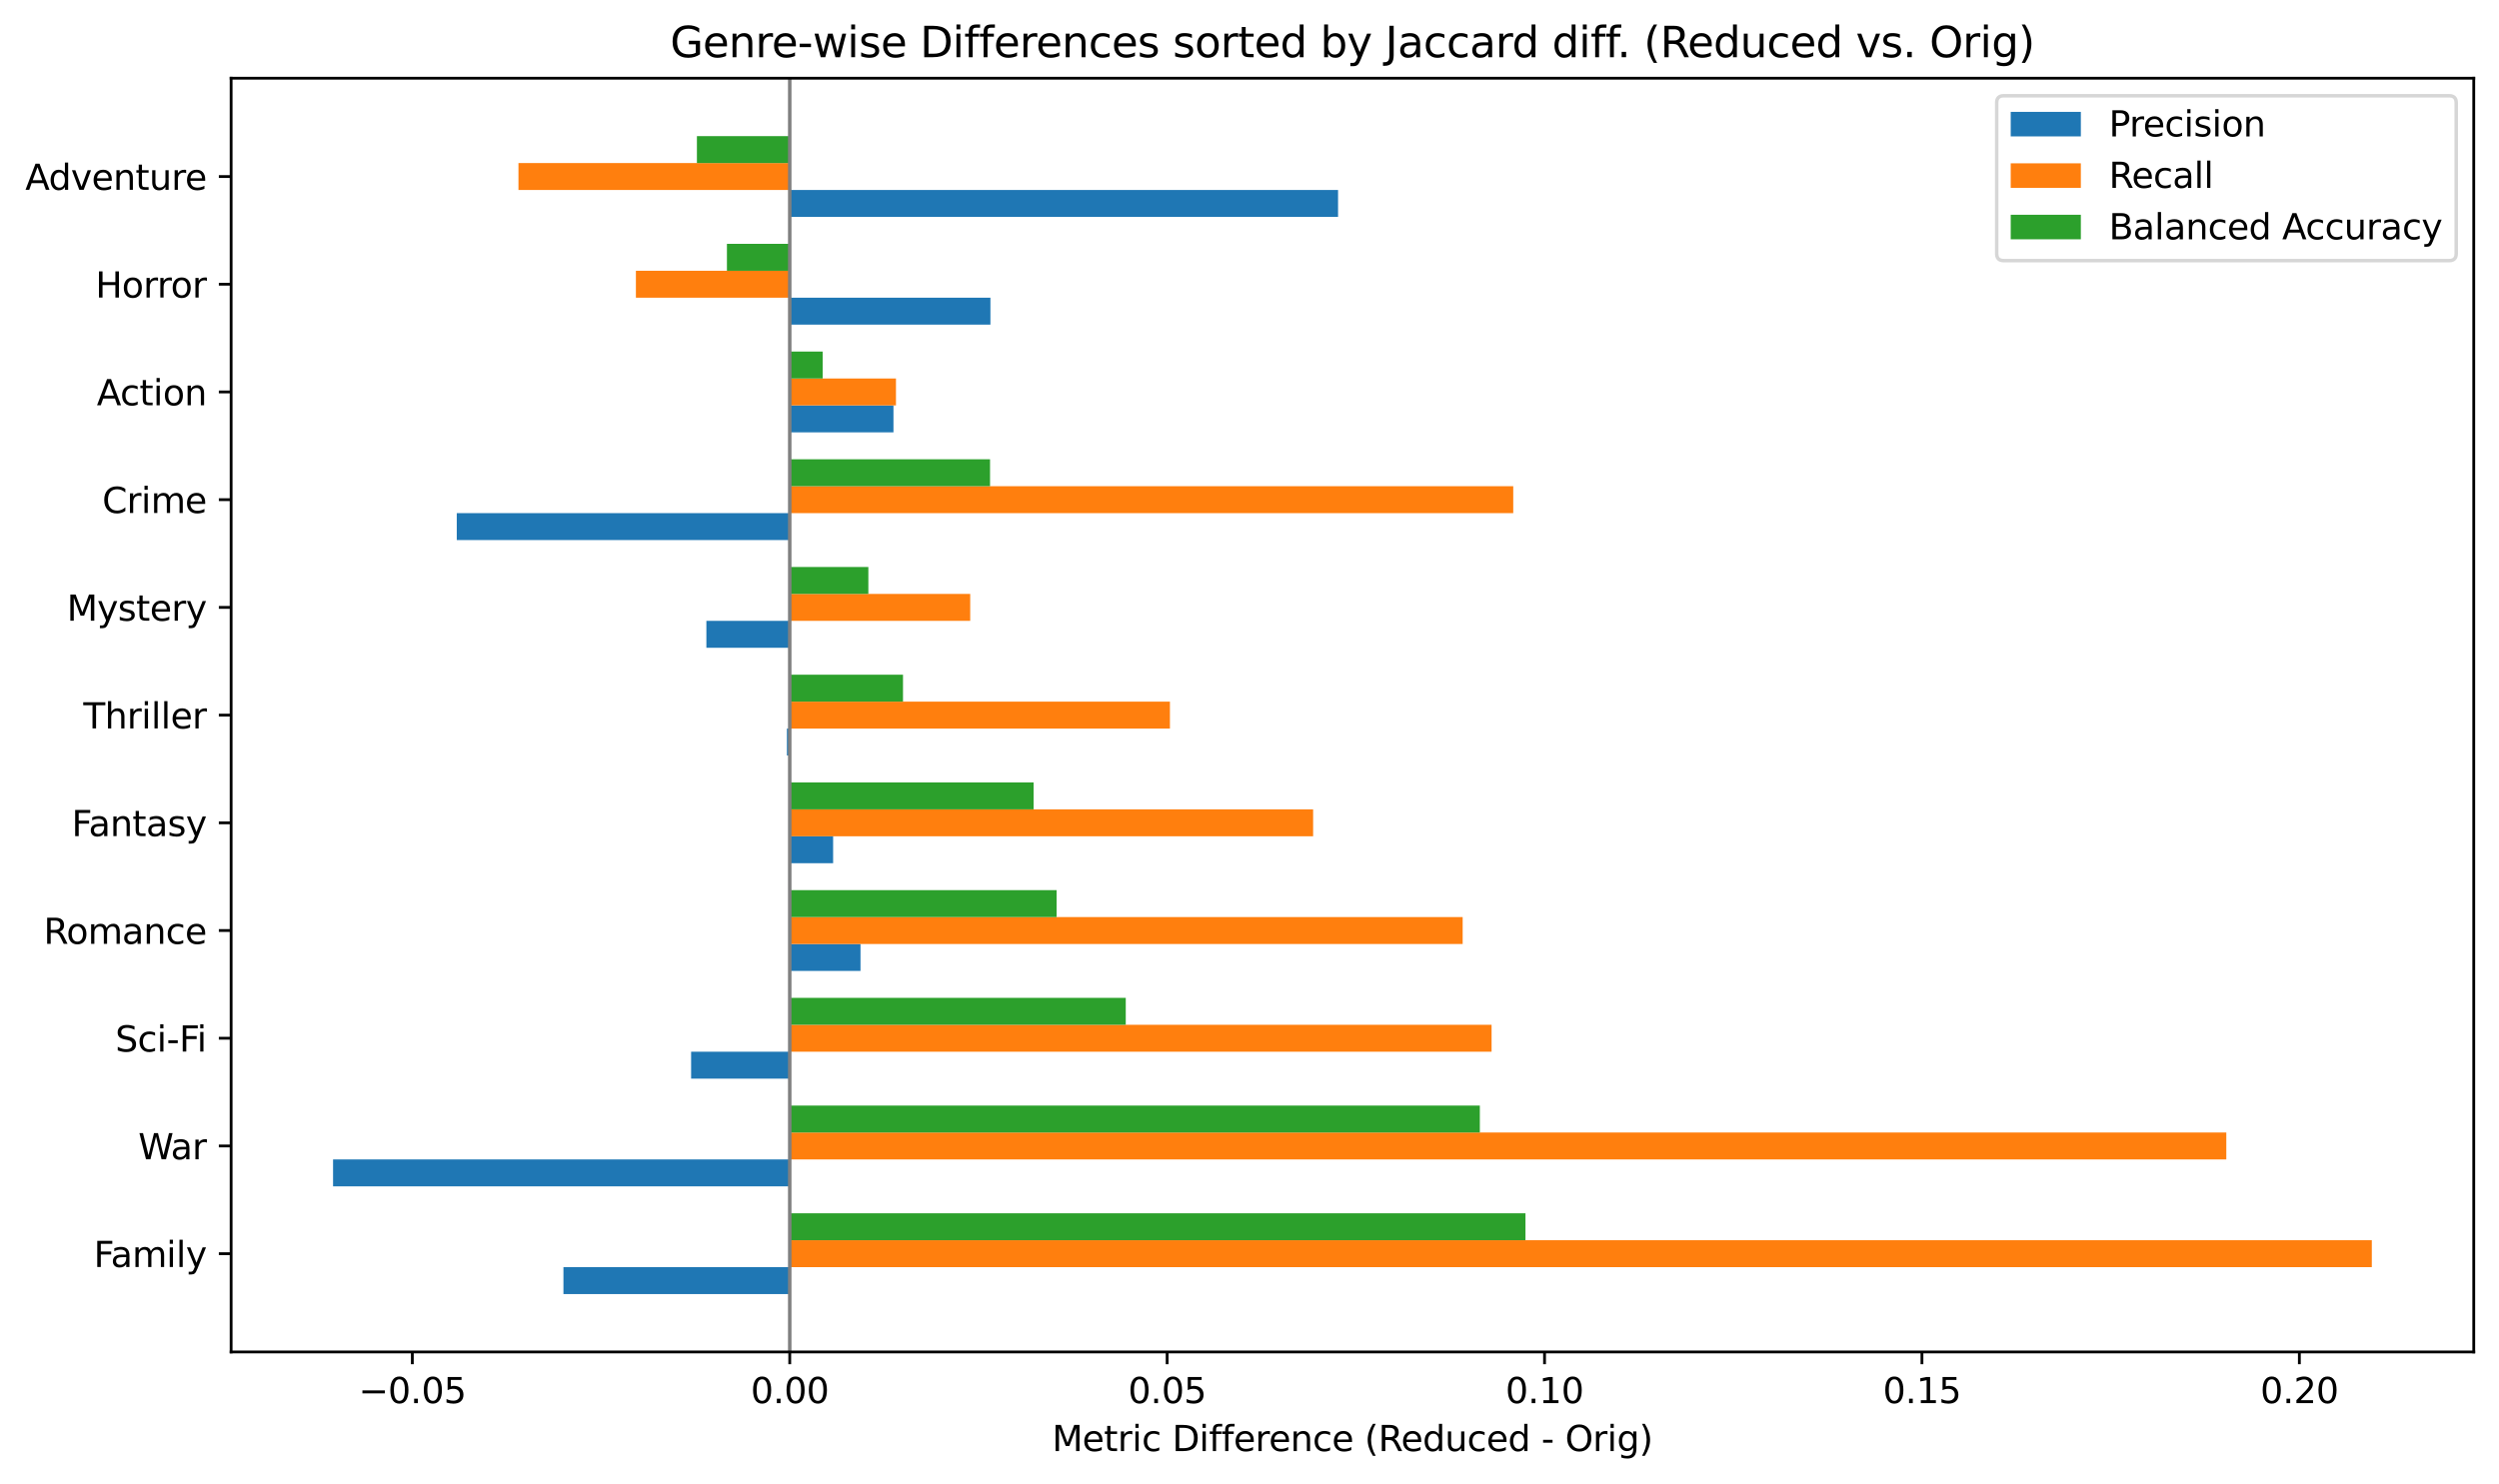 <?xml version="1.0" encoding="utf-8" standalone="no"?>
<!DOCTYPE svg PUBLIC "-//W3C//DTD SVG 1.1//EN"
  "http://www.w3.org/Graphics/SVG/1.1/DTD/svg11.dtd">
<svg xmlns:xlink="http://www.w3.org/1999/xlink" width="712.77pt" height="423.274pt" viewBox="0 0 712.77 423.274" xmlns="http://www.w3.org/2000/svg" version="1.1">
 <defs>
  <style type="text/css">*{stroke-linejoin: round; stroke-linecap: butt}</style>
 </defs>
 <g id="figure_1">
  <g id="patch_1">
   <path d="M 0 423.274 
L 712.77 423.274 
L 712.77 0 
L 0 0 
z
" style="fill: #ffffff"/>
  </g>
  <g id="axes_1">
   <g id="patch_2">
    <path d="M 65.92 385.718 
L 705.57 385.718 
L 705.57 22.318 
L 65.92 22.318 
z
" style="fill: #ffffff"/>
   </g>
   <g id="patch_3">
    <path d="M 225.251 369.2 
L 160.704 369.2 
L 160.704 361.517 
L 225.251 361.517 
z
" clip-path="url(#pf787c75db7)" style="fill: #1f77b4"/>
   </g>
   <g id="patch_4">
    <path d="M 225.251 338.468 
L 94.995 338.468 
L 94.995 330.786 
L 225.251 330.786 
z
" clip-path="url(#pf787c75db7)" style="fill: #1f77b4"/>
   </g>
   <g id="patch_5">
    <path d="M 225.251 307.737 
L 197.12 307.737 
L 197.12 300.054 
L 225.251 300.054 
z
" clip-path="url(#pf787c75db7)" style="fill: #1f77b4"/>
   </g>
   <g id="patch_6">
    <path d="M 225.251 277.005 
L 245.434 277.005 
L 245.434 269.323 
L 225.251 269.323 
z
" clip-path="url(#pf787c75db7)" style="fill: #1f77b4"/>
   </g>
   <g id="patch_7">
    <path d="M 225.251 246.274 
L 237.625 246.274 
L 237.625 238.591 
L 225.251 238.591 
z
" clip-path="url(#pf787c75db7)" style="fill: #1f77b4"/>
   </g>
   <g id="patch_8">
    <path d="M 225.251 215.542 
L 224.447 215.542 
L 224.447 207.86 
L 225.251 207.86 
z
" clip-path="url(#pf787c75db7)" style="fill: #1f77b4"/>
   </g>
   <g id="patch_9">
    <path d="M 225.251 184.811 
L 201.475 184.811 
L 201.475 177.128 
L 225.251 177.128 
z
" clip-path="url(#pf787c75db7)" style="fill: #1f77b4"/>
   </g>
   <g id="patch_10">
    <path d="M 225.251 154.079 
L 130.28 154.079 
L 130.28 146.397 
L 225.251 146.397 
z
" clip-path="url(#pf787c75db7)" style="fill: #1f77b4"/>
   </g>
   <g id="patch_11">
    <path d="M 225.251 123.348 
L 254.835 123.348 
L 254.835 115.665 
L 225.251 115.665 
z
" clip-path="url(#pf787c75db7)" style="fill: #1f77b4"/>
   </g>
   <g id="patch_12">
    <path d="M 225.251 92.616 
L 282.49 92.616 
L 282.49 84.934 
L 225.251 84.934 
z
" clip-path="url(#pf787c75db7)" style="fill: #1f77b4"/>
   </g>
   <g id="patch_13">
    <path d="M 225.251 61.885 
L 381.643 61.885 
L 381.643 54.202 
L 225.251 54.202 
z
" clip-path="url(#pf787c75db7)" style="fill: #1f77b4"/>
   </g>
   <g id="patch_14">
    <path d="M 225.251 361.517 
L 676.495 361.517 
L 676.495 353.834 
L 225.251 353.834 
z
" clip-path="url(#pf787c75db7)" style="fill: #ff7f0e"/>
   </g>
   <g id="patch_15">
    <path d="M 225.251 330.786 
L 634.993 330.786 
L 634.993 323.103 
L 225.251 323.103 
z
" clip-path="url(#pf787c75db7)" style="fill: #ff7f0e"/>
   </g>
   <g id="patch_16">
    <path d="M 225.251 300.054 
L 425.431 300.054 
L 425.431 292.371 
L 225.251 292.371 
z
" clip-path="url(#pf787c75db7)" style="fill: #ff7f0e"/>
   </g>
   <g id="patch_17">
    <path d="M 225.251 269.323 
L 417.183 269.323 
L 417.183 261.64 
L 225.251 261.64 
z
" clip-path="url(#pf787c75db7)" style="fill: #ff7f0e"/>
   </g>
   <g id="patch_18">
    <path d="M 225.251 238.591 
L 374.532 238.591 
L 374.532 230.908 
L 225.251 230.908 
z
" clip-path="url(#pf787c75db7)" style="fill: #ff7f0e"/>
   </g>
   <g id="patch_19">
    <path d="M 225.251 207.86 
L 333.69 207.86 
L 333.69 200.177 
L 225.251 200.177 
z
" clip-path="url(#pf787c75db7)" style="fill: #ff7f0e"/>
   </g>
   <g id="patch_20">
    <path d="M 225.251 177.128 
L 276.726 177.128 
L 276.726 169.445 
L 225.251 169.445 
z
" clip-path="url(#pf787c75db7)" style="fill: #ff7f0e"/>
   </g>
   <g id="patch_21">
    <path d="M 225.251 146.397 
L 431.611 146.397 
L 431.611 138.714 
L 225.251 138.714 
z
" clip-path="url(#pf787c75db7)" style="fill: #ff7f0e"/>
   </g>
   <g id="patch_22">
    <path d="M 225.251 115.665 
L 255.55 115.665 
L 255.55 107.982 
L 225.251 107.982 
z
" clip-path="url(#pf787c75db7)" style="fill: #ff7f0e"/>
   </g>
   <g id="patch_23">
    <path d="M 225.251 84.934 
L 181.373 84.934 
L 181.373 77.251 
L 225.251 77.251 
z
" clip-path="url(#pf787c75db7)" style="fill: #ff7f0e"/>
   </g>
   <g id="patch_24">
    <path d="M 225.251 54.202 
L 147.876 54.202 
L 147.876 46.519 
L 225.251 46.519 
z
" clip-path="url(#pf787c75db7)" style="fill: #ff7f0e"/>
   </g>
   <g id="patch_25">
    <path d="M 225.251 353.834 
L 435.099 353.834 
L 435.099 346.151 
L 225.251 346.151 
z
" clip-path="url(#pf787c75db7)" style="fill: #2ca02c"/>
   </g>
   <g id="patch_26">
    <path d="M 225.251 323.103 
L 422.083 323.103 
L 422.083 315.42 
L 225.251 315.42 
z
" clip-path="url(#pf787c75db7)" style="fill: #2ca02c"/>
   </g>
   <g id="patch_27">
    <path d="M 225.251 292.371 
L 321.092 292.371 
L 321.092 284.688 
L 225.251 284.688 
z
" clip-path="url(#pf787c75db7)" style="fill: #2ca02c"/>
   </g>
   <g id="patch_28">
    <path d="M 225.251 261.64 
L 301.369 261.64 
L 301.369 253.957 
L 225.251 253.957 
z
" clip-path="url(#pf787c75db7)" style="fill: #2ca02c"/>
   </g>
   <g id="patch_29">
    <path d="M 225.251 230.908 
L 294.805 230.908 
L 294.805 223.225 
L 225.251 223.225 
z
" clip-path="url(#pf787c75db7)" style="fill: #2ca02c"/>
   </g>
   <g id="patch_30">
    <path d="M 225.251 200.177 
L 257.556 200.177 
L 257.556 192.494 
L 225.251 192.494 
z
" clip-path="url(#pf787c75db7)" style="fill: #2ca02c"/>
   </g>
   <g id="patch_31">
    <path d="M 225.251 169.445 
L 247.673 169.445 
L 247.673 161.762 
L 225.251 161.762 
z
" clip-path="url(#pf787c75db7)" style="fill: #2ca02c"/>
   </g>
   <g id="patch_32">
    <path d="M 225.251 138.714 
L 282.382 138.714 
L 282.382 131.031 
L 225.251 131.031 
z
" clip-path="url(#pf787c75db7)" style="fill: #2ca02c"/>
   </g>
   <g id="patch_33">
    <path d="M 225.251 107.982 
L 234.639 107.982 
L 234.639 100.299 
L 225.251 100.299 
z
" clip-path="url(#pf787c75db7)" style="fill: #2ca02c"/>
   </g>
   <g id="patch_34">
    <path d="M 225.251 77.251 
L 207.335 77.251 
L 207.335 69.568 
L 225.251 69.568 
z
" clip-path="url(#pf787c75db7)" style="fill: #2ca02c"/>
   </g>
   <g id="patch_35">
    <path d="M 225.251 46.519 
L 198.775 46.519 
L 198.775 38.836 
L 225.251 38.836 
z
" clip-path="url(#pf787c75db7)" style="fill: #2ca02c"/>
   </g>
   <g id="matplotlib.axis_1">
    <g id="xtick_1">
     <g id="line2d_1">
      <defs>
       <path id="m34e09c35d1" d="M 0 0 
L 0 3.5 
" style="stroke: #000000; stroke-width: 0.8"/>
      </defs>
      <g>
       <use xlink:href="#m34e09c35d1" x="117.606" y="385.718" style="stroke: #000000; stroke-width: 0.8"/>
      </g>
     </g>
     <g id="text_1">
      <!-- −0.05 -->
      <g transform="translate(102.284 400.317) scale(0.1 -0.1)">
       <defs>
        <path id="DejaVuSans-2212" d="M 678 2272 
L 4684 2272 
L 4684 1741 
L 678 1741 
L 678 2272 
z
" transform="scale(0.016)"/>
        <path id="DejaVuSans-30" d="M 2034 4250 
Q 1547 4250 1301 3770 
Q 1056 3291 1056 2328 
Q 1056 1369 1301 889 
Q 1547 409 2034 409 
Q 2525 409 2770 889 
Q 3016 1369 3016 2328 
Q 3016 3291 2770 3770 
Q 2525 4250 2034 4250 
z
M 2034 4750 
Q 2819 4750 3233 4129 
Q 3647 3509 3647 2328 
Q 3647 1150 3233 529 
Q 2819 -91 2034 -91 
Q 1250 -91 836 529 
Q 422 1150 422 2328 
Q 422 3509 836 4129 
Q 1250 4750 2034 4750 
z
" transform="scale(0.016)"/>
        <path id="DejaVuSans-2e" d="M 684 794 
L 1344 794 
L 1344 0 
L 684 0 
L 684 794 
z
" transform="scale(0.016)"/>
        <path id="DejaVuSans-35" d="M 691 4666 
L 3169 4666 
L 3169 4134 
L 1269 4134 
L 1269 2991 
Q 1406 3038 1543 3061 
Q 1681 3084 1819 3084 
Q 2600 3084 3056 2656 
Q 3513 2228 3513 1497 
Q 3513 744 3044 326 
Q 2575 -91 1722 -91 
Q 1428 -91 1123 -41 
Q 819 9 494 109 
L 494 744 
Q 775 591 1075 516 
Q 1375 441 1709 441 
Q 2250 441 2565 725 
Q 2881 1009 2881 1497 
Q 2881 1984 2565 2268 
Q 2250 2553 1709 2553 
Q 1456 2553 1204 2497 
Q 953 2441 691 2322 
L 691 4666 
z
" transform="scale(0.016)"/>
       </defs>
       <use xlink:href="#DejaVuSans-2212"/>
       <use xlink:href="#DejaVuSans-30" x="83.789"/>
       <use xlink:href="#DejaVuSans-2e" x="147.412"/>
       <use xlink:href="#DejaVuSans-30" x="179.199"/>
       <use xlink:href="#DejaVuSans-35" x="242.822"/>
      </g>
     </g>
    </g>
    <g id="xtick_2">
     <g id="line2d_2">
      <g>
       <use xlink:href="#m34e09c35d1" x="225.251" y="385.718" style="stroke: #000000; stroke-width: 0.8"/>
      </g>
     </g>
     <g id="text_2">
      <!-- 0.00 -->
      <g transform="translate(214.118 400.317) scale(0.1 -0.1)">
       <use xlink:href="#DejaVuSans-30"/>
       <use xlink:href="#DejaVuSans-2e" x="63.623"/>
       <use xlink:href="#DejaVuSans-30" x="95.41"/>
       <use xlink:href="#DejaVuSans-30" x="159.033"/>
      </g>
     </g>
    </g>
    <g id="xtick_3">
     <g id="line2d_3">
      <g>
       <use xlink:href="#m34e09c35d1" x="332.895" y="385.718" style="stroke: #000000; stroke-width: 0.8"/>
      </g>
     </g>
     <g id="text_3">
      <!-- 0.05 -->
      <g transform="translate(321.762 400.317) scale(0.1 -0.1)">
       <use xlink:href="#DejaVuSans-30"/>
       <use xlink:href="#DejaVuSans-2e" x="63.623"/>
       <use xlink:href="#DejaVuSans-30" x="95.41"/>
       <use xlink:href="#DejaVuSans-35" x="159.033"/>
      </g>
     </g>
    </g>
    <g id="xtick_4">
     <g id="line2d_4">
      <g>
       <use xlink:href="#m34e09c35d1" x="440.539" y="385.718" style="stroke: #000000; stroke-width: 0.8"/>
      </g>
     </g>
     <g id="text_4">
      <!-- 0.10 -->
      <g transform="translate(429.406 400.317) scale(0.1 -0.1)">
       <defs>
        <path id="DejaVuSans-31" d="M 794 531 
L 1825 531 
L 1825 4091 
L 703 3866 
L 703 4441 
L 1819 4666 
L 2450 4666 
L 2450 531 
L 3481 531 
L 3481 0 
L 794 0 
L 794 531 
z
" transform="scale(0.016)"/>
       </defs>
       <use xlink:href="#DejaVuSans-30"/>
       <use xlink:href="#DejaVuSans-2e" x="63.623"/>
       <use xlink:href="#DejaVuSans-31" x="95.41"/>
       <use xlink:href="#DejaVuSans-30" x="159.033"/>
      </g>
     </g>
    </g>
    <g id="xtick_5">
     <g id="line2d_5">
      <g>
       <use xlink:href="#m34e09c35d1" x="548.183" y="385.718" style="stroke: #000000; stroke-width: 0.8"/>
      </g>
     </g>
     <g id="text_5">
      <!-- 0.15 -->
      <g transform="translate(537.051 400.317) scale(0.1 -0.1)">
       <use xlink:href="#DejaVuSans-30"/>
       <use xlink:href="#DejaVuSans-2e" x="63.623"/>
       <use xlink:href="#DejaVuSans-31" x="95.41"/>
       <use xlink:href="#DejaVuSans-35" x="159.033"/>
      </g>
     </g>
    </g>
    <g id="xtick_6">
     <g id="line2d_6">
      <g>
       <use xlink:href="#m34e09c35d1" x="655.828" y="385.718" style="stroke: #000000; stroke-width: 0.8"/>
      </g>
     </g>
     <g id="text_6">
      <!-- 0.20 -->
      <g transform="translate(644.695 400.317) scale(0.1 -0.1)">
       <defs>
        <path id="DejaVuSans-32" d="M 1228 531 
L 3431 531 
L 3431 0 
L 469 0 
L 469 531 
Q 828 903 1448 1529 
Q 2069 2156 2228 2338 
Q 2531 2678 2651 2914 
Q 2772 3150 2772 3378 
Q 2772 3750 2511 3984 
Q 2250 4219 1831 4219 
Q 1534 4219 1204 4116 
Q 875 4013 500 3803 
L 500 4441 
Q 881 4594 1212 4672 
Q 1544 4750 1819 4750 
Q 2544 4750 2975 4387 
Q 3406 4025 3406 3419 
Q 3406 3131 3298 2873 
Q 3191 2616 2906 2266 
Q 2828 2175 2409 1742 
Q 1991 1309 1228 531 
z
" transform="scale(0.016)"/>
       </defs>
       <use xlink:href="#DejaVuSans-30"/>
       <use xlink:href="#DejaVuSans-2e" x="63.623"/>
       <use xlink:href="#DejaVuSans-32" x="95.41"/>
       <use xlink:href="#DejaVuSans-30" x="159.033"/>
      </g>
     </g>
    </g>
    <g id="text_7">
     <!-- Metric Difference (Reduced - Orig) -->
     <g transform="translate(300.066 413.995) scale(0.1 -0.1)">
      <defs>
       <path id="DejaVuSans-4d" d="M 628 4666 
L 1569 4666 
L 2759 1491 
L 3956 4666 
L 4897 4666 
L 4897 0 
L 4281 0 
L 4281 4097 
L 3078 897 
L 2444 897 
L 1241 4097 
L 1241 0 
L 628 0 
L 628 4666 
z
" transform="scale(0.016)"/>
       <path id="DejaVuSans-65" d="M 3597 1894 
L 3597 1613 
L 953 1613 
Q 991 1019 1311 708 
Q 1631 397 2203 397 
Q 2534 397 2845 478 
Q 3156 559 3463 722 
L 3463 178 
Q 3153 47 2828 -22 
Q 2503 -91 2169 -91 
Q 1331 -91 842 396 
Q 353 884 353 1716 
Q 353 2575 817 3079 
Q 1281 3584 2069 3584 
Q 2775 3584 3186 3129 
Q 3597 2675 3597 1894 
z
M 3022 2063 
Q 3016 2534 2758 2815 
Q 2500 3097 2075 3097 
Q 1594 3097 1305 2825 
Q 1016 2553 972 2059 
L 3022 2063 
z
" transform="scale(0.016)"/>
       <path id="DejaVuSans-74" d="M 1172 4494 
L 1172 3500 
L 2356 3500 
L 2356 3053 
L 1172 3053 
L 1172 1153 
Q 1172 725 1289 603 
Q 1406 481 1766 481 
L 2356 481 
L 2356 0 
L 1766 0 
Q 1100 0 847 248 
Q 594 497 594 1153 
L 594 3053 
L 172 3053 
L 172 3500 
L 594 3500 
L 594 4494 
L 1172 4494 
z
" transform="scale(0.016)"/>
       <path id="DejaVuSans-72" d="M 2631 2963 
Q 2534 3019 2420 3045 
Q 2306 3072 2169 3072 
Q 1681 3072 1420 2755 
Q 1159 2438 1159 1844 
L 1159 0 
L 581 0 
L 581 3500 
L 1159 3500 
L 1159 2956 
Q 1341 3275 1631 3429 
Q 1922 3584 2338 3584 
Q 2397 3584 2469 3576 
Q 2541 3569 2628 3553 
L 2631 2963 
z
" transform="scale(0.016)"/>
       <path id="DejaVuSans-69" d="M 603 3500 
L 1178 3500 
L 1178 0 
L 603 0 
L 603 3500 
z
M 603 4863 
L 1178 4863 
L 1178 4134 
L 603 4134 
L 603 4863 
z
" transform="scale(0.016)"/>
       <path id="DejaVuSans-63" d="M 3122 3366 
L 3122 2828 
Q 2878 2963 2633 3030 
Q 2388 3097 2138 3097 
Q 1578 3097 1268 2742 
Q 959 2388 959 1747 
Q 959 1106 1268 751 
Q 1578 397 2138 397 
Q 2388 397 2633 464 
Q 2878 531 3122 666 
L 3122 134 
Q 2881 22 2623 -34 
Q 2366 -91 2075 -91 
Q 1284 -91 818 406 
Q 353 903 353 1747 
Q 353 2603 823 3093 
Q 1294 3584 2113 3584 
Q 2378 3584 2631 3529 
Q 2884 3475 3122 3366 
z
" transform="scale(0.016)"/>
       <path id="DejaVuSans-20" transform="scale(0.016)"/>
       <path id="DejaVuSans-44" d="M 1259 4147 
L 1259 519 
L 2022 519 
Q 2988 519 3436 956 
Q 3884 1394 3884 2338 
Q 3884 3275 3436 3711 
Q 2988 4147 2022 4147 
L 1259 4147 
z
M 628 4666 
L 1925 4666 
Q 3281 4666 3915 4102 
Q 4550 3538 4550 2338 
Q 4550 1131 3912 565 
Q 3275 0 1925 0 
L 628 0 
L 628 4666 
z
" transform="scale(0.016)"/>
       <path id="DejaVuSans-66" d="M 2375 4863 
L 2375 4384 
L 1825 4384 
Q 1516 4384 1395 4259 
Q 1275 4134 1275 3809 
L 1275 3500 
L 2222 3500 
L 2222 3053 
L 1275 3053 
L 1275 0 
L 697 0 
L 697 3053 
L 147 3053 
L 147 3500 
L 697 3500 
L 697 3744 
Q 697 4328 969 4595 
Q 1241 4863 1831 4863 
L 2375 4863 
z
" transform="scale(0.016)"/>
       <path id="DejaVuSans-6e" d="M 3513 2113 
L 3513 0 
L 2938 0 
L 2938 2094 
Q 2938 2591 2744 2837 
Q 2550 3084 2163 3084 
Q 1697 3084 1428 2787 
Q 1159 2491 1159 1978 
L 1159 0 
L 581 0 
L 581 3500 
L 1159 3500 
L 1159 2956 
Q 1366 3272 1645 3428 
Q 1925 3584 2291 3584 
Q 2894 3584 3203 3211 
Q 3513 2838 3513 2113 
z
" transform="scale(0.016)"/>
       <path id="DejaVuSans-28" d="M 1984 4856 
Q 1566 4138 1362 3434 
Q 1159 2731 1159 2009 
Q 1159 1288 1364 580 
Q 1569 -128 1984 -844 
L 1484 -844 
Q 1016 -109 783 600 
Q 550 1309 550 2009 
Q 550 2706 781 3412 
Q 1013 4119 1484 4856 
L 1984 4856 
z
" transform="scale(0.016)"/>
       <path id="DejaVuSans-52" d="M 2841 2188 
Q 3044 2119 3236 1894 
Q 3428 1669 3622 1275 
L 4263 0 
L 3584 0 
L 2988 1197 
Q 2756 1666 2539 1819 
Q 2322 1972 1947 1972 
L 1259 1972 
L 1259 0 
L 628 0 
L 628 4666 
L 2053 4666 
Q 2853 4666 3247 4331 
Q 3641 3997 3641 3322 
Q 3641 2881 3436 2590 
Q 3231 2300 2841 2188 
z
M 1259 4147 
L 1259 2491 
L 2053 2491 
Q 2509 2491 2742 2702 
Q 2975 2913 2975 3322 
Q 2975 3731 2742 3939 
Q 2509 4147 2053 4147 
L 1259 4147 
z
" transform="scale(0.016)"/>
       <path id="DejaVuSans-64" d="M 2906 2969 
L 2906 4863 
L 3481 4863 
L 3481 0 
L 2906 0 
L 2906 525 
Q 2725 213 2448 61 
Q 2172 -91 1784 -91 
Q 1150 -91 751 415 
Q 353 922 353 1747 
Q 353 2572 751 3078 
Q 1150 3584 1784 3584 
Q 2172 3584 2448 3432 
Q 2725 3281 2906 2969 
z
M 947 1747 
Q 947 1113 1208 752 
Q 1469 391 1925 391 
Q 2381 391 2643 752 
Q 2906 1113 2906 1747 
Q 2906 2381 2643 2742 
Q 2381 3103 1925 3103 
Q 1469 3103 1208 2742 
Q 947 2381 947 1747 
z
" transform="scale(0.016)"/>
       <path id="DejaVuSans-75" d="M 544 1381 
L 544 3500 
L 1119 3500 
L 1119 1403 
Q 1119 906 1312 657 
Q 1506 409 1894 409 
Q 2359 409 2629 706 
Q 2900 1003 2900 1516 
L 2900 3500 
L 3475 3500 
L 3475 0 
L 2900 0 
L 2900 538 
Q 2691 219 2414 64 
Q 2138 -91 1772 -91 
Q 1169 -91 856 284 
Q 544 659 544 1381 
z
M 1991 3584 
L 1991 3584 
z
" transform="scale(0.016)"/>
       <path id="DejaVuSans-2d" d="M 313 2009 
L 1997 2009 
L 1997 1497 
L 313 1497 
L 313 2009 
z
" transform="scale(0.016)"/>
       <path id="DejaVuSans-4f" d="M 2522 4238 
Q 1834 4238 1429 3725 
Q 1025 3213 1025 2328 
Q 1025 1447 1429 934 
Q 1834 422 2522 422 
Q 3209 422 3611 934 
Q 4013 1447 4013 2328 
Q 4013 3213 3611 3725 
Q 3209 4238 2522 4238 
z
M 2522 4750 
Q 3503 4750 4090 4092 
Q 4678 3434 4678 2328 
Q 4678 1225 4090 567 
Q 3503 -91 2522 -91 
Q 1538 -91 948 565 
Q 359 1222 359 2328 
Q 359 3434 948 4092 
Q 1538 4750 2522 4750 
z
" transform="scale(0.016)"/>
       <path id="DejaVuSans-67" d="M 2906 1791 
Q 2906 2416 2648 2759 
Q 2391 3103 1925 3103 
Q 1463 3103 1205 2759 
Q 947 2416 947 1791 
Q 947 1169 1205 825 
Q 1463 481 1925 481 
Q 2391 481 2648 825 
Q 2906 1169 2906 1791 
z
M 3481 434 
Q 3481 -459 3084 -895 
Q 2688 -1331 1869 -1331 
Q 1566 -1331 1297 -1286 
Q 1028 -1241 775 -1147 
L 775 -588 
Q 1028 -725 1275 -790 
Q 1522 -856 1778 -856 
Q 2344 -856 2625 -561 
Q 2906 -266 2906 331 
L 2906 616 
Q 2728 306 2450 153 
Q 2172 0 1784 0 
Q 1141 0 747 490 
Q 353 981 353 1791 
Q 353 2603 747 3093 
Q 1141 3584 1784 3584 
Q 2172 3584 2450 3431 
Q 2728 3278 2906 2969 
L 2906 3500 
L 3481 3500 
L 3481 434 
z
" transform="scale(0.016)"/>
       <path id="DejaVuSans-29" d="M 513 4856 
L 1013 4856 
Q 1481 4119 1714 3412 
Q 1947 2706 1947 2009 
Q 1947 1309 1714 600 
Q 1481 -109 1013 -844 
L 513 -844 
Q 928 -128 1133 580 
Q 1338 1288 1338 2009 
Q 1338 2731 1133 3434 
Q 928 4138 513 4856 
z
" transform="scale(0.016)"/>
      </defs>
      <use xlink:href="#DejaVuSans-4d"/>
      <use xlink:href="#DejaVuSans-65" x="86.279"/>
      <use xlink:href="#DejaVuSans-74" x="147.803"/>
      <use xlink:href="#DejaVuSans-72" x="187.012"/>
      <use xlink:href="#DejaVuSans-69" x="228.125"/>
      <use xlink:href="#DejaVuSans-63" x="255.908"/>
      <use xlink:href="#DejaVuSans-20" x="310.889"/>
      <use xlink:href="#DejaVuSans-44" x="342.676"/>
      <use xlink:href="#DejaVuSans-69" x="419.678"/>
      <use xlink:href="#DejaVuSans-66" x="447.461"/>
      <use xlink:href="#DejaVuSans-66" x="482.666"/>
      <use xlink:href="#DejaVuSans-65" x="517.871"/>
      <use xlink:href="#DejaVuSans-72" x="579.395"/>
      <use xlink:href="#DejaVuSans-65" x="618.258"/>
      <use xlink:href="#DejaVuSans-6e" x="679.781"/>
      <use xlink:href="#DejaVuSans-63" x="743.16"/>
      <use xlink:href="#DejaVuSans-65" x="798.141"/>
      <use xlink:href="#DejaVuSans-20" x="859.664"/>
      <use xlink:href="#DejaVuSans-28" x="891.451"/>
      <use xlink:href="#DejaVuSans-52" x="930.465"/>
      <use xlink:href="#DejaVuSans-65" x="995.447"/>
      <use xlink:href="#DejaVuSans-64" x="1056.971"/>
      <use xlink:href="#DejaVuSans-75" x="1120.447"/>
      <use xlink:href="#DejaVuSans-63" x="1183.826"/>
      <use xlink:href="#DejaVuSans-65" x="1238.807"/>
      <use xlink:href="#DejaVuSans-64" x="1300.33"/>
      <use xlink:href="#DejaVuSans-20" x="1363.807"/>
      <use xlink:href="#DejaVuSans-2d" x="1395.594"/>
      <use xlink:href="#DejaVuSans-20" x="1431.678"/>
      <use xlink:href="#DejaVuSans-4f" x="1463.465"/>
      <use xlink:href="#DejaVuSans-72" x="1542.176"/>
      <use xlink:href="#DejaVuSans-69" x="1583.289"/>
      <use xlink:href="#DejaVuSans-67" x="1611.072"/>
      <use xlink:href="#DejaVuSans-29" x="1674.549"/>
     </g>
    </g>
   </g>
   <g id="matplotlib.axis_2">
    <g id="ytick_1">
     <g id="line2d_7">
      <defs>
       <path id="m7adbd5968c" d="M 0 0 
L -3.5 0 
" style="stroke: #000000; stroke-width: 0.8"/>
      </defs>
      <g>
       <use xlink:href="#m7adbd5968c" x="65.92" y="357.676" style="stroke: #000000; stroke-width: 0.8"/>
      </g>
     </g>
     <g id="text_8">
      <!-- Family -->
      <g transform="translate(26.738 361.475) scale(0.1 -0.1)">
       <defs>
        <path id="DejaVuSans-46" d="M 628 4666 
L 3309 4666 
L 3309 4134 
L 1259 4134 
L 1259 2759 
L 3109 2759 
L 3109 2228 
L 1259 2228 
L 1259 0 
L 628 0 
L 628 4666 
z
" transform="scale(0.016)"/>
        <path id="DejaVuSans-61" d="M 2194 1759 
Q 1497 1759 1228 1600 
Q 959 1441 959 1056 
Q 959 750 1161 570 
Q 1363 391 1709 391 
Q 2188 391 2477 730 
Q 2766 1069 2766 1631 
L 2766 1759 
L 2194 1759 
z
M 3341 1997 
L 3341 0 
L 2766 0 
L 2766 531 
Q 2569 213 2275 61 
Q 1981 -91 1556 -91 
Q 1019 -91 701 211 
Q 384 513 384 1019 
Q 384 1609 779 1909 
Q 1175 2209 1959 2209 
L 2766 2209 
L 2766 2266 
Q 2766 2663 2505 2880 
Q 2244 3097 1772 3097 
Q 1472 3097 1187 3025 
Q 903 2953 641 2809 
L 641 3341 
Q 956 3463 1253 3523 
Q 1550 3584 1831 3584 
Q 2591 3584 2966 3190 
Q 3341 2797 3341 1997 
z
" transform="scale(0.016)"/>
        <path id="DejaVuSans-6d" d="M 3328 2828 
Q 3544 3216 3844 3400 
Q 4144 3584 4550 3584 
Q 5097 3584 5394 3201 
Q 5691 2819 5691 2113 
L 5691 0 
L 5113 0 
L 5113 2094 
Q 5113 2597 4934 2840 
Q 4756 3084 4391 3084 
Q 3944 3084 3684 2787 
Q 3425 2491 3425 1978 
L 3425 0 
L 2847 0 
L 2847 2094 
Q 2847 2600 2669 2842 
Q 2491 3084 2119 3084 
Q 1678 3084 1418 2786 
Q 1159 2488 1159 1978 
L 1159 0 
L 581 0 
L 581 3500 
L 1159 3500 
L 1159 2956 
Q 1356 3278 1631 3431 
Q 1906 3584 2284 3584 
Q 2666 3584 2933 3390 
Q 3200 3197 3328 2828 
z
" transform="scale(0.016)"/>
        <path id="DejaVuSans-6c" d="M 603 4863 
L 1178 4863 
L 1178 0 
L 603 0 
L 603 4863 
z
" transform="scale(0.016)"/>
        <path id="DejaVuSans-79" d="M 2059 -325 
Q 1816 -950 1584 -1140 
Q 1353 -1331 966 -1331 
L 506 -1331 
L 506 -850 
L 844 -850 
Q 1081 -850 1212 -737 
Q 1344 -625 1503 -206 
L 1606 56 
L 191 3500 
L 800 3500 
L 1894 763 
L 2988 3500 
L 3597 3500 
L 2059 -325 
z
" transform="scale(0.016)"/>
       </defs>
       <use xlink:href="#DejaVuSans-46"/>
       <use xlink:href="#DejaVuSans-61" x="48.395"/>
       <use xlink:href="#DejaVuSans-6d" x="109.674"/>
       <use xlink:href="#DejaVuSans-69" x="207.086"/>
       <use xlink:href="#DejaVuSans-6c" x="234.869"/>
       <use xlink:href="#DejaVuSans-79" x="262.652"/>
      </g>
     </g>
    </g>
    <g id="ytick_2">
     <g id="line2d_8">
      <g>
       <use xlink:href="#m7adbd5968c" x="65.92" y="326.944" style="stroke: #000000; stroke-width: 0.8"/>
      </g>
     </g>
     <g id="text_9">
      <!-- War -->
      <g transform="translate(39.431 330.743) scale(0.1 -0.1)">
       <defs>
        <path id="DejaVuSans-57" d="M 213 4666 
L 850 4666 
L 1831 722 
L 2809 4666 
L 3519 4666 
L 4500 722 
L 5478 4666 
L 6119 4666 
L 4947 0 
L 4153 0 
L 3169 4050 
L 2175 0 
L 1381 0 
L 213 4666 
z
" transform="scale(0.016)"/>
       </defs>
       <use xlink:href="#DejaVuSans-57"/>
       <use xlink:href="#DejaVuSans-61" x="92.502"/>
       <use xlink:href="#DejaVuSans-72" x="153.781"/>
      </g>
     </g>
    </g>
    <g id="ytick_3">
     <g id="line2d_9">
      <g>
       <use xlink:href="#m7adbd5968c" x="65.92" y="296.213" style="stroke: #000000; stroke-width: 0.8"/>
      </g>
     </g>
     <g id="text_10">
      <!-- Sci-Fi -->
      <g transform="translate(32.883 300.012) scale(0.1 -0.1)">
       <defs>
        <path id="DejaVuSans-53" d="M 3425 4513 
L 3425 3897 
Q 3066 4069 2747 4153 
Q 2428 4238 2131 4238 
Q 1616 4238 1336 4038 
Q 1056 3838 1056 3469 
Q 1056 3159 1242 3001 
Q 1428 2844 1947 2747 
L 2328 2669 
Q 3034 2534 3370 2195 
Q 3706 1856 3706 1288 
Q 3706 609 3251 259 
Q 2797 -91 1919 -91 
Q 1588 -91 1214 -16 
Q 841 59 441 206 
L 441 856 
Q 825 641 1194 531 
Q 1563 422 1919 422 
Q 2459 422 2753 634 
Q 3047 847 3047 1241 
Q 3047 1584 2836 1778 
Q 2625 1972 2144 2069 
L 1759 2144 
Q 1053 2284 737 2584 
Q 422 2884 422 3419 
Q 422 4038 858 4394 
Q 1294 4750 2059 4750 
Q 2388 4750 2728 4690 
Q 3069 4631 3425 4513 
z
" transform="scale(0.016)"/>
       </defs>
       <use xlink:href="#DejaVuSans-53"/>
       <use xlink:href="#DejaVuSans-63" x="63.477"/>
       <use xlink:href="#DejaVuSans-69" x="118.457"/>
       <use xlink:href="#DejaVuSans-2d" x="146.24"/>
       <use xlink:href="#DejaVuSans-46" x="182.324"/>
       <use xlink:href="#DejaVuSans-69" x="232.594"/>
      </g>
     </g>
    </g>
    <g id="ytick_4">
     <g id="line2d_10">
      <g>
       <use xlink:href="#m7adbd5968c" x="65.92" y="265.481" style="stroke: #000000; stroke-width: 0.8"/>
      </g>
     </g>
     <g id="text_11">
      <!-- Romance -->
      <g transform="translate(12.445 269.28) scale(0.1 -0.1)">
       <defs>
        <path id="DejaVuSans-6f" d="M 1959 3097 
Q 1497 3097 1228 2736 
Q 959 2375 959 1747 
Q 959 1119 1226 758 
Q 1494 397 1959 397 
Q 2419 397 2687 759 
Q 2956 1122 2956 1747 
Q 2956 2369 2687 2733 
Q 2419 3097 1959 3097 
z
M 1959 3584 
Q 2709 3584 3137 3096 
Q 3566 2609 3566 1747 
Q 3566 888 3137 398 
Q 2709 -91 1959 -91 
Q 1206 -91 779 398 
Q 353 888 353 1747 
Q 353 2609 779 3096 
Q 1206 3584 1959 3584 
z
" transform="scale(0.016)"/>
       </defs>
       <use xlink:href="#DejaVuSans-52"/>
       <use xlink:href="#DejaVuSans-6f" x="64.982"/>
       <use xlink:href="#DejaVuSans-6d" x="126.164"/>
       <use xlink:href="#DejaVuSans-61" x="223.576"/>
       <use xlink:href="#DejaVuSans-6e" x="284.855"/>
       <use xlink:href="#DejaVuSans-63" x="348.234"/>
       <use xlink:href="#DejaVuSans-65" x="403.215"/>
      </g>
     </g>
    </g>
    <g id="ytick_5">
     <g id="line2d_11">
      <g>
       <use xlink:href="#m7adbd5968c" x="65.92" y="234.75" style="stroke: #000000; stroke-width: 0.8"/>
      </g>
     </g>
     <g id="text_12">
      <!-- Fantasy -->
      <g transform="translate(20.439 238.549) scale(0.1 -0.1)">
       <defs>
        <path id="DejaVuSans-73" d="M 2834 3397 
L 2834 2853 
Q 2591 2978 2328 3040 
Q 2066 3103 1784 3103 
Q 1356 3103 1142 2972 
Q 928 2841 928 2578 
Q 928 2378 1081 2264 
Q 1234 2150 1697 2047 
L 1894 2003 
Q 2506 1872 2764 1633 
Q 3022 1394 3022 966 
Q 3022 478 2636 193 
Q 2250 -91 1575 -91 
Q 1294 -91 989 -36 
Q 684 19 347 128 
L 347 722 
Q 666 556 975 473 
Q 1284 391 1588 391 
Q 1994 391 2212 530 
Q 2431 669 2431 922 
Q 2431 1156 2273 1281 
Q 2116 1406 1581 1522 
L 1381 1569 
Q 847 1681 609 1914 
Q 372 2147 372 2553 
Q 372 3047 722 3315 
Q 1072 3584 1716 3584 
Q 2034 3584 2315 3537 
Q 2597 3491 2834 3397 
z
" transform="scale(0.016)"/>
       </defs>
       <use xlink:href="#DejaVuSans-46"/>
       <use xlink:href="#DejaVuSans-61" x="48.395"/>
       <use xlink:href="#DejaVuSans-6e" x="109.674"/>
       <use xlink:href="#DejaVuSans-74" x="173.053"/>
       <use xlink:href="#DejaVuSans-61" x="212.262"/>
       <use xlink:href="#DejaVuSans-73" x="273.541"/>
       <use xlink:href="#DejaVuSans-79" x="325.641"/>
      </g>
     </g>
    </g>
    <g id="ytick_6">
     <g id="line2d_12">
      <g>
       <use xlink:href="#m7adbd5968c" x="65.92" y="204.018" style="stroke: #000000; stroke-width: 0.8"/>
      </g>
     </g>
     <g id="text_13">
      <!-- Thriller -->
      <g transform="translate(23.766 207.817) scale(0.1 -0.1)">
       <defs>
        <path id="DejaVuSans-54" d="M -19 4666 
L 3928 4666 
L 3928 4134 
L 2272 4134 
L 2272 0 
L 1638 0 
L 1638 4134 
L -19 4134 
L -19 4666 
z
" transform="scale(0.016)"/>
        <path id="DejaVuSans-68" d="M 3513 2113 
L 3513 0 
L 2938 0 
L 2938 2094 
Q 2938 2591 2744 2837 
Q 2550 3084 2163 3084 
Q 1697 3084 1428 2787 
Q 1159 2491 1159 1978 
L 1159 0 
L 581 0 
L 581 4863 
L 1159 4863 
L 1159 2956 
Q 1366 3272 1645 3428 
Q 1925 3584 2291 3584 
Q 2894 3584 3203 3211 
Q 3513 2838 3513 2113 
z
" transform="scale(0.016)"/>
       </defs>
       <use xlink:href="#DejaVuSans-54"/>
       <use xlink:href="#DejaVuSans-68" x="61.084"/>
       <use xlink:href="#DejaVuSans-72" x="124.463"/>
       <use xlink:href="#DejaVuSans-69" x="165.576"/>
       <use xlink:href="#DejaVuSans-6c" x="193.359"/>
       <use xlink:href="#DejaVuSans-6c" x="221.143"/>
       <use xlink:href="#DejaVuSans-65" x="248.926"/>
       <use xlink:href="#DejaVuSans-72" x="310.449"/>
      </g>
     </g>
    </g>
    <g id="ytick_7">
     <g id="line2d_13">
      <g>
       <use xlink:href="#m7adbd5968c" x="65.92" y="173.287" style="stroke: #000000; stroke-width: 0.8"/>
      </g>
     </g>
     <g id="text_14">
      <!-- Mystery -->
      <g transform="translate(19.061 177.086) scale(0.1 -0.1)">
       <use xlink:href="#DejaVuSans-4d"/>
       <use xlink:href="#DejaVuSans-79" x="86.279"/>
       <use xlink:href="#DejaVuSans-73" x="145.459"/>
       <use xlink:href="#DejaVuSans-74" x="197.559"/>
       <use xlink:href="#DejaVuSans-65" x="236.768"/>
       <use xlink:href="#DejaVuSans-72" x="298.291"/>
       <use xlink:href="#DejaVuSans-79" x="339.404"/>
      </g>
     </g>
    </g>
    <g id="ytick_8">
     <g id="line2d_14">
      <g>
       <use xlink:href="#m7adbd5968c" x="65.92" y="142.555" style="stroke: #000000; stroke-width: 0.8"/>
      </g>
     </g>
     <g id="text_15">
      <!-- Crime -->
      <g transform="translate(29.155 146.354) scale(0.1 -0.1)">
       <defs>
        <path id="DejaVuSans-43" d="M 4122 4306 
L 4122 3641 
Q 3803 3938 3442 4084 
Q 3081 4231 2675 4231 
Q 1875 4231 1450 3742 
Q 1025 3253 1025 2328 
Q 1025 1406 1450 917 
Q 1875 428 2675 428 
Q 3081 428 3442 575 
Q 3803 722 4122 1019 
L 4122 359 
Q 3791 134 3420 21 
Q 3050 -91 2638 -91 
Q 1578 -91 968 557 
Q 359 1206 359 2328 
Q 359 3453 968 4101 
Q 1578 4750 2638 4750 
Q 3056 4750 3426 4639 
Q 3797 4528 4122 4306 
z
" transform="scale(0.016)"/>
       </defs>
       <use xlink:href="#DejaVuSans-43"/>
       <use xlink:href="#DejaVuSans-72" x="69.824"/>
       <use xlink:href="#DejaVuSans-69" x="110.938"/>
       <use xlink:href="#DejaVuSans-6d" x="138.721"/>
       <use xlink:href="#DejaVuSans-65" x="236.133"/>
      </g>
     </g>
    </g>
    <g id="ytick_9">
     <g id="line2d_15">
      <g>
       <use xlink:href="#m7adbd5968c" x="65.92" y="111.824" style="stroke: #000000; stroke-width: 0.8"/>
      </g>
     </g>
     <g id="text_16">
      <!-- Action -->
      <g transform="translate(27.602 115.623) scale(0.1 -0.1)">
       <defs>
        <path id="DejaVuSans-41" d="M 2188 4044 
L 1331 1722 
L 3047 1722 
L 2188 4044 
z
M 1831 4666 
L 2547 4666 
L 4325 0 
L 3669 0 
L 3244 1197 
L 1141 1197 
L 716 0 
L 50 0 
L 1831 4666 
z
" transform="scale(0.016)"/>
       </defs>
       <use xlink:href="#DejaVuSans-41"/>
       <use xlink:href="#DejaVuSans-63" x="66.658"/>
       <use xlink:href="#DejaVuSans-74" x="121.639"/>
       <use xlink:href="#DejaVuSans-69" x="160.848"/>
       <use xlink:href="#DejaVuSans-6f" x="188.631"/>
       <use xlink:href="#DejaVuSans-6e" x="249.812"/>
      </g>
     </g>
    </g>
    <g id="ytick_10">
     <g id="line2d_16">
      <g>
       <use xlink:href="#m7adbd5968c" x="65.92" y="81.092" style="stroke: #000000; stroke-width: 0.8"/>
      </g>
     </g>
     <g id="text_17">
      <!-- Horror -->
      <g transform="translate(27.23 84.891) scale(0.1 -0.1)">
       <defs>
        <path id="DejaVuSans-48" d="M 628 4666 
L 1259 4666 
L 1259 2753 
L 3553 2753 
L 3553 4666 
L 4184 4666 
L 4184 0 
L 3553 0 
L 3553 2222 
L 1259 2222 
L 1259 0 
L 628 0 
L 628 4666 
z
" transform="scale(0.016)"/>
       </defs>
       <use xlink:href="#DejaVuSans-48"/>
       <use xlink:href="#DejaVuSans-6f" x="75.195"/>
       <use xlink:href="#DejaVuSans-72" x="136.377"/>
       <use xlink:href="#DejaVuSans-72" x="175.74"/>
       <use xlink:href="#DejaVuSans-6f" x="214.604"/>
       <use xlink:href="#DejaVuSans-72" x="275.785"/>
      </g>
     </g>
    </g>
    <g id="ytick_11">
     <g id="line2d_17">
      <g>
       <use xlink:href="#m7adbd5968c" x="65.92" y="50.361" style="stroke: #000000; stroke-width: 0.8"/>
      </g>
     </g>
     <g id="text_18">
      <!-- Adventure -->
      <g transform="translate(7.2 54.16) scale(0.1 -0.1)">
       <defs>
        <path id="DejaVuSans-76" d="M 191 3500 
L 800 3500 
L 1894 563 
L 2988 3500 
L 3597 3500 
L 2284 0 
L 1503 0 
L 191 3500 
z
" transform="scale(0.016)"/>
       </defs>
       <use xlink:href="#DejaVuSans-41"/>
       <use xlink:href="#DejaVuSans-64" x="66.658"/>
       <use xlink:href="#DejaVuSans-76" x="130.135"/>
       <use xlink:href="#DejaVuSans-65" x="189.314"/>
       <use xlink:href="#DejaVuSans-6e" x="250.838"/>
       <use xlink:href="#DejaVuSans-74" x="314.217"/>
       <use xlink:href="#DejaVuSans-75" x="353.426"/>
       <use xlink:href="#DejaVuSans-72" x="416.805"/>
       <use xlink:href="#DejaVuSans-65" x="455.668"/>
      </g>
     </g>
    </g>
   </g>
   <g id="line2d_18">
    <path d="M 225.251 385.718 
L 225.251 22.318 
" clip-path="url(#pf787c75db7)" style="fill: none; stroke: #808080; stroke-linecap: square"/>
   </g>
   <g id="patch_36">
    <path d="M 65.92 385.718 
L 65.92 22.318 
" style="fill: none; stroke: #000000; stroke-width: 0.8; stroke-linejoin: miter; stroke-linecap: square"/>
   </g>
   <g id="patch_37">
    <path d="M 705.57 385.718 
L 705.57 22.318 
" style="fill: none; stroke: #000000; stroke-width: 0.8; stroke-linejoin: miter; stroke-linecap: square"/>
   </g>
   <g id="patch_38">
    <path d="M 65.92 385.718 
L 705.57 385.718 
" style="fill: none; stroke: #000000; stroke-width: 0.8; stroke-linejoin: miter; stroke-linecap: square"/>
   </g>
   <g id="patch_39">
    <path d="M 65.92 22.318 
L 705.57 22.318 
" style="fill: none; stroke: #000000; stroke-width: 0.8; stroke-linejoin: miter; stroke-linecap: square"/>
   </g>
   <g id="text_19">
    <!-- Genre-wise Differences sorted by Jaccard diff. (Reduced vs. Orig) -->
    <g transform="translate(191.147 16.318) scale(0.12 -0.12)">
     <defs>
      <path id="DejaVuSans-47" d="M 3809 666 
L 3809 1919 
L 2778 1919 
L 2778 2438 
L 4434 2438 
L 4434 434 
Q 4069 175 3628 42 
Q 3188 -91 2688 -91 
Q 1594 -91 976 548 
Q 359 1188 359 2328 
Q 359 3472 976 4111 
Q 1594 4750 2688 4750 
Q 3144 4750 3555 4637 
Q 3966 4525 4313 4306 
L 4313 3634 
Q 3963 3931 3569 4081 
Q 3175 4231 2741 4231 
Q 1884 4231 1454 3753 
Q 1025 3275 1025 2328 
Q 1025 1384 1454 906 
Q 1884 428 2741 428 
Q 3075 428 3337 486 
Q 3600 544 3809 666 
z
" transform="scale(0.016)"/>
      <path id="DejaVuSans-77" d="M 269 3500 
L 844 3500 
L 1563 769 
L 2278 3500 
L 2956 3500 
L 3675 769 
L 4391 3500 
L 4966 3500 
L 4050 0 
L 3372 0 
L 2619 2869 
L 1863 0 
L 1184 0 
L 269 3500 
z
" transform="scale(0.016)"/>
      <path id="DejaVuSans-62" d="M 3116 1747 
Q 3116 2381 2855 2742 
Q 2594 3103 2138 3103 
Q 1681 3103 1420 2742 
Q 1159 2381 1159 1747 
Q 1159 1113 1420 752 
Q 1681 391 2138 391 
Q 2594 391 2855 752 
Q 3116 1113 3116 1747 
z
M 1159 2969 
Q 1341 3281 1617 3432 
Q 1894 3584 2278 3584 
Q 2916 3584 3314 3078 
Q 3713 2572 3713 1747 
Q 3713 922 3314 415 
Q 2916 -91 2278 -91 
Q 1894 -91 1617 61 
Q 1341 213 1159 525 
L 1159 0 
L 581 0 
L 581 4863 
L 1159 4863 
L 1159 2969 
z
" transform="scale(0.016)"/>
      <path id="DejaVuSans-4a" d="M 628 4666 
L 1259 4666 
L 1259 325 
Q 1259 -519 939 -900 
Q 619 -1281 -91 -1281 
L -331 -1281 
L -331 -750 
L -134 -750 
Q 284 -750 456 -515 
Q 628 -281 628 325 
L 628 4666 
z
" transform="scale(0.016)"/>
     </defs>
     <use xlink:href="#DejaVuSans-47"/>
     <use xlink:href="#DejaVuSans-65" x="77.49"/>
     <use xlink:href="#DejaVuSans-6e" x="139.014"/>
     <use xlink:href="#DejaVuSans-72" x="202.393"/>
     <use xlink:href="#DejaVuSans-65" x="241.256"/>
     <use xlink:href="#DejaVuSans-2d" x="302.779"/>
     <use xlink:href="#DejaVuSans-77" x="338.863"/>
     <use xlink:href="#DejaVuSans-69" x="420.65"/>
     <use xlink:href="#DejaVuSans-73" x="448.434"/>
     <use xlink:href="#DejaVuSans-65" x="500.533"/>
     <use xlink:href="#DejaVuSans-20" x="562.057"/>
     <use xlink:href="#DejaVuSans-44" x="593.844"/>
     <use xlink:href="#DejaVuSans-69" x="670.846"/>
     <use xlink:href="#DejaVuSans-66" x="698.629"/>
     <use xlink:href="#DejaVuSans-66" x="733.834"/>
     <use xlink:href="#DejaVuSans-65" x="769.039"/>
     <use xlink:href="#DejaVuSans-72" x="830.562"/>
     <use xlink:href="#DejaVuSans-65" x="869.426"/>
     <use xlink:href="#DejaVuSans-6e" x="930.949"/>
     <use xlink:href="#DejaVuSans-63" x="994.328"/>
     <use xlink:href="#DejaVuSans-65" x="1049.309"/>
     <use xlink:href="#DejaVuSans-73" x="1110.832"/>
     <use xlink:href="#DejaVuSans-20" x="1162.932"/>
     <use xlink:href="#DejaVuSans-73" x="1194.719"/>
     <use xlink:href="#DejaVuSans-6f" x="1246.818"/>
     <use xlink:href="#DejaVuSans-72" x="1308"/>
     <use xlink:href="#DejaVuSans-74" x="1349.113"/>
     <use xlink:href="#DejaVuSans-65" x="1388.322"/>
     <use xlink:href="#DejaVuSans-64" x="1449.846"/>
     <use xlink:href="#DejaVuSans-20" x="1513.322"/>
     <use xlink:href="#DejaVuSans-62" x="1545.109"/>
     <use xlink:href="#DejaVuSans-79" x="1608.586"/>
     <use xlink:href="#DejaVuSans-20" x="1667.766"/>
     <use xlink:href="#DejaVuSans-4a" x="1699.553"/>
     <use xlink:href="#DejaVuSans-61" x="1729.045"/>
     <use xlink:href="#DejaVuSans-63" x="1790.324"/>
     <use xlink:href="#DejaVuSans-63" x="1845.305"/>
     <use xlink:href="#DejaVuSans-61" x="1900.285"/>
     <use xlink:href="#DejaVuSans-72" x="1961.564"/>
     <use xlink:href="#DejaVuSans-64" x="2000.928"/>
     <use xlink:href="#DejaVuSans-20" x="2064.404"/>
     <use xlink:href="#DejaVuSans-64" x="2096.191"/>
     <use xlink:href="#DejaVuSans-69" x="2159.668"/>
     <use xlink:href="#DejaVuSans-66" x="2187.451"/>
     <use xlink:href="#DejaVuSans-66" x="2222.656"/>
     <use xlink:href="#DejaVuSans-2e" x="2250.611"/>
     <use xlink:href="#DejaVuSans-20" x="2282.398"/>
     <use xlink:href="#DejaVuSans-28" x="2314.186"/>
     <use xlink:href="#DejaVuSans-52" x="2353.199"/>
     <use xlink:href="#DejaVuSans-65" x="2418.182"/>
     <use xlink:href="#DejaVuSans-64" x="2479.705"/>
     <use xlink:href="#DejaVuSans-75" x="2543.182"/>
     <use xlink:href="#DejaVuSans-63" x="2606.561"/>
     <use xlink:href="#DejaVuSans-65" x="2661.541"/>
     <use xlink:href="#DejaVuSans-64" x="2723.064"/>
     <use xlink:href="#DejaVuSans-20" x="2786.541"/>
     <use xlink:href="#DejaVuSans-76" x="2818.328"/>
     <use xlink:href="#DejaVuSans-73" x="2877.508"/>
     <use xlink:href="#DejaVuSans-2e" x="2929.607"/>
     <use xlink:href="#DejaVuSans-20" x="2961.395"/>
     <use xlink:href="#DejaVuSans-4f" x="2993.182"/>
     <use xlink:href="#DejaVuSans-72" x="3071.893"/>
     <use xlink:href="#DejaVuSans-69" x="3113.006"/>
     <use xlink:href="#DejaVuSans-67" x="3140.789"/>
     <use xlink:href="#DejaVuSans-29" x="3204.266"/>
    </g>
   </g>
   <g id="legend_1">
    <g id="patch_40">
     <path d="M 571.503 74.353 
L 698.57 74.353 
Q 700.57 74.353 700.57 72.353 
L 700.57 29.318 
Q 700.57 27.318 698.57 27.318 
L 571.503 27.318 
Q 569.503 27.318 569.503 29.318 
L 569.503 72.353 
Q 569.503 74.353 571.503 74.353 
z
" style="fill: #ffffff; opacity: 0.8; stroke: #cccccc; stroke-linejoin: miter"/>
    </g>
    <g id="patch_41">
     <path d="M 573.503 38.917 
L 593.503 38.917 
L 593.503 31.917 
L 573.503 31.917 
z
" style="fill: #1f77b4"/>
    </g>
    <g id="text_20">
     <!-- Precision -->
     <g transform="translate(601.503 38.917) scale(0.1 -0.1)">
      <defs>
       <path id="DejaVuSans-50" d="M 1259 4147 
L 1259 2394 
L 2053 2394 
Q 2494 2394 2734 2622 
Q 2975 2850 2975 3272 
Q 2975 3691 2734 3919 
Q 2494 4147 2053 4147 
L 1259 4147 
z
M 628 4666 
L 2053 4666 
Q 2838 4666 3239 4311 
Q 3641 3956 3641 3272 
Q 3641 2581 3239 2228 
Q 2838 1875 2053 1875 
L 1259 1875 
L 1259 0 
L 628 0 
L 628 4666 
z
" transform="scale(0.016)"/>
      </defs>
      <use xlink:href="#DejaVuSans-50"/>
      <use xlink:href="#DejaVuSans-72" x="58.553"/>
      <use xlink:href="#DejaVuSans-65" x="97.416"/>
      <use xlink:href="#DejaVuSans-63" x="158.939"/>
      <use xlink:href="#DejaVuSans-69" x="213.92"/>
      <use xlink:href="#DejaVuSans-73" x="241.703"/>
      <use xlink:href="#DejaVuSans-69" x="293.803"/>
      <use xlink:href="#DejaVuSans-6f" x="321.586"/>
      <use xlink:href="#DejaVuSans-6e" x="382.768"/>
     </g>
    </g>
    <g id="patch_42">
     <path d="M 573.503 53.595 
L 593.503 53.595 
L 593.503 46.595 
L 573.503 46.595 
z
" style="fill: #ff7f0e"/>
    </g>
    <g id="text_21">
     <!-- Recall -->
     <g transform="translate(601.503 53.595) scale(0.1 -0.1)">
      <use xlink:href="#DejaVuSans-52"/>
      <use xlink:href="#DejaVuSans-65" x="64.982"/>
      <use xlink:href="#DejaVuSans-63" x="126.506"/>
      <use xlink:href="#DejaVuSans-61" x="181.486"/>
      <use xlink:href="#DejaVuSans-6c" x="242.766"/>
      <use xlink:href="#DejaVuSans-6c" x="270.549"/>
     </g>
    </g>
    <g id="patch_43">
     <path d="M 573.503 68.273 
L 593.503 68.273 
L 593.503 61.273 
L 573.503 61.273 
z
" style="fill: #2ca02c"/>
    </g>
    <g id="text_22">
     <!-- Balanced Accuracy -->
     <g transform="translate(601.503 68.273) scale(0.1 -0.1)">
      <defs>
       <path id="DejaVuSans-42" d="M 1259 2228 
L 1259 519 
L 2272 519 
Q 2781 519 3026 730 
Q 3272 941 3272 1375 
Q 3272 1813 3026 2020 
Q 2781 2228 2272 2228 
L 1259 2228 
z
M 1259 4147 
L 1259 2741 
L 2194 2741 
Q 2656 2741 2882 2914 
Q 3109 3088 3109 3444 
Q 3109 3797 2882 3972 
Q 2656 4147 2194 4147 
L 1259 4147 
z
M 628 4666 
L 2241 4666 
Q 2963 4666 3353 4366 
Q 3744 4066 3744 3513 
Q 3744 3084 3544 2831 
Q 3344 2578 2956 2516 
Q 3422 2416 3680 2098 
Q 3938 1781 3938 1306 
Q 3938 681 3513 340 
Q 3088 0 2303 0 
L 628 0 
L 628 4666 
z
" transform="scale(0.016)"/>
      </defs>
      <use xlink:href="#DejaVuSans-42"/>
      <use xlink:href="#DejaVuSans-61" x="68.604"/>
      <use xlink:href="#DejaVuSans-6c" x="129.883"/>
      <use xlink:href="#DejaVuSans-61" x="157.666"/>
      <use xlink:href="#DejaVuSans-6e" x="218.945"/>
      <use xlink:href="#DejaVuSans-63" x="282.324"/>
      <use xlink:href="#DejaVuSans-65" x="337.305"/>
      <use xlink:href="#DejaVuSans-64" x="398.828"/>
      <use xlink:href="#DejaVuSans-20" x="462.305"/>
      <use xlink:href="#DejaVuSans-41" x="494.092"/>
      <use xlink:href="#DejaVuSans-63" x="560.75"/>
      <use xlink:href="#DejaVuSans-63" x="615.73"/>
      <use xlink:href="#DejaVuSans-75" x="670.711"/>
      <use xlink:href="#DejaVuSans-72" x="734.09"/>
      <use xlink:href="#DejaVuSans-61" x="775.203"/>
      <use xlink:href="#DejaVuSans-63" x="836.482"/>
      <use xlink:href="#DejaVuSans-79" x="891.463"/>
     </g>
    </g>
   </g>
  </g>
 </g>
 <defs>
  <clipPath id="pf787c75db7">
   <rect x="65.92" y="22.318" width="639.65" height="363.4"/>
  </clipPath>
 </defs>
</svg>
